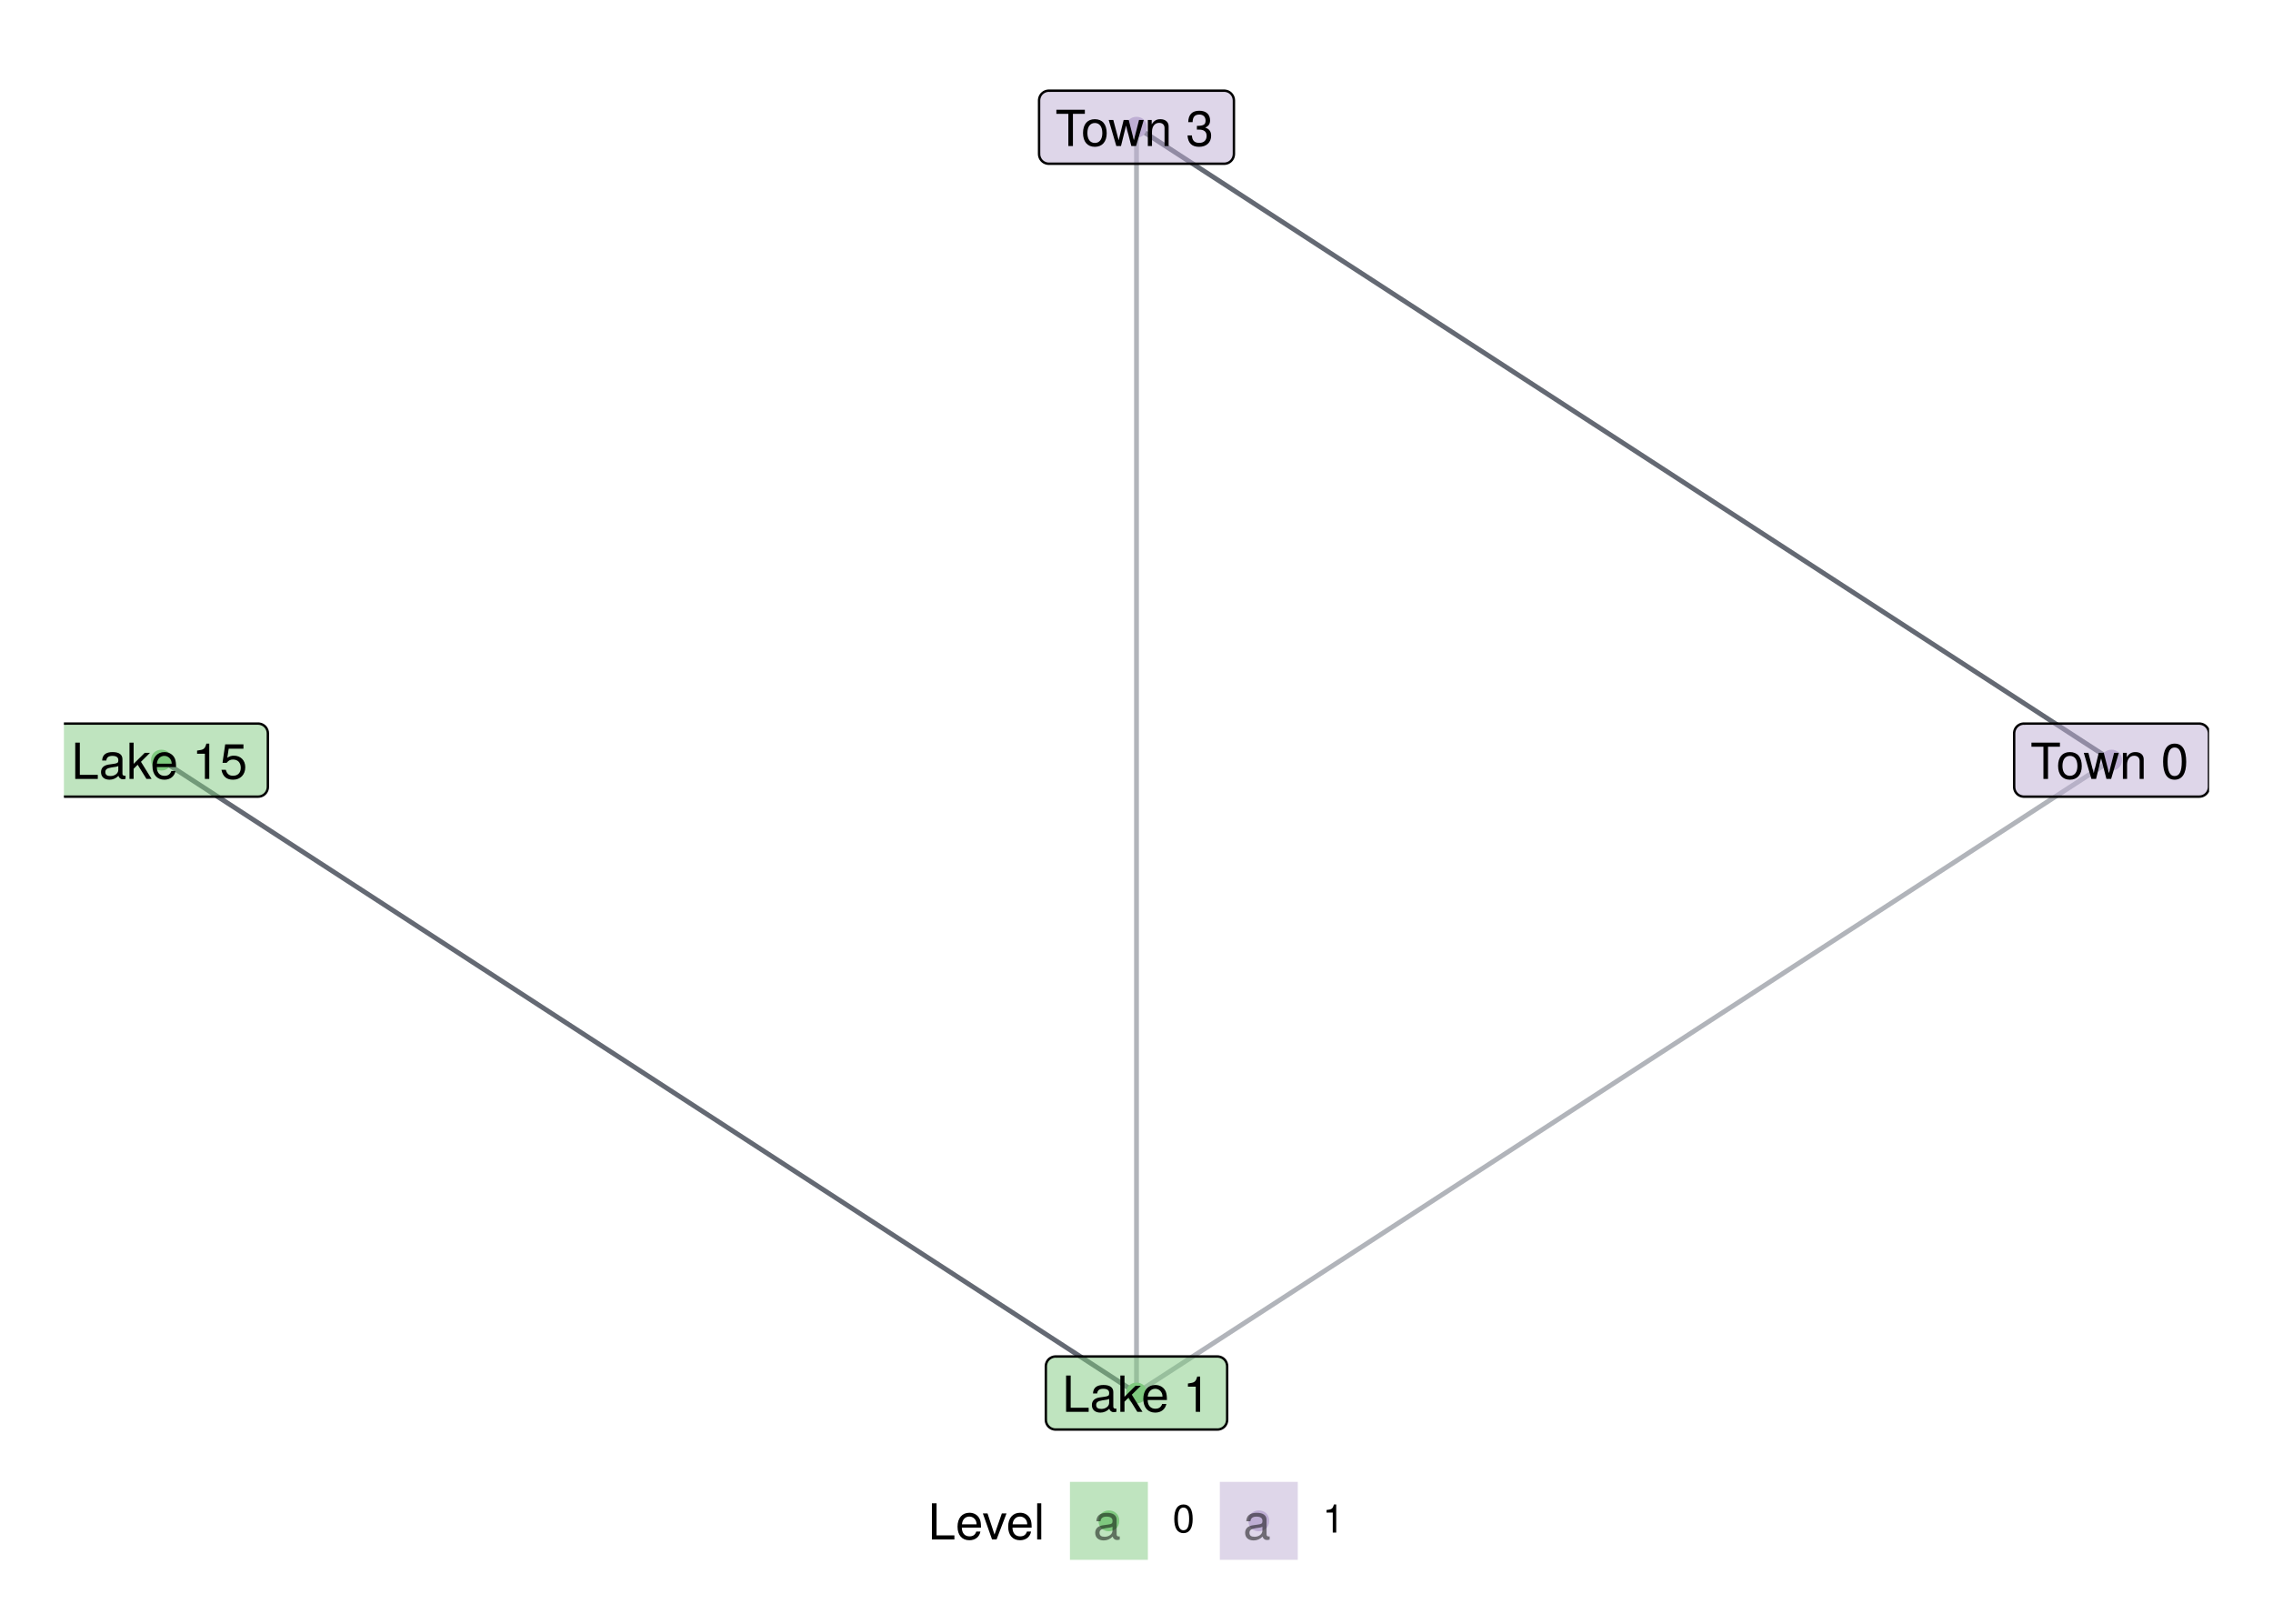 <?xml version="1.0" encoding="UTF-8"?>
<svg xmlns="http://www.w3.org/2000/svg" xmlns:xlink="http://www.w3.org/1999/xlink" width="504pt" height="360pt" viewBox="0 0 504 360" version="1.1">
<defs>
<g>
<symbol overflow="visible" id="glyph0-0">
<path style="stroke:none;" d=""/>
</symbol>
<symbol overflow="visible" id="glyph0-1">
<path style="stroke:none;" d="M 5.891 0 L 5.891 -0.906 L 1.906 -0.906 L 1.906 -8.047 L 0.891 -8.047 L 0.891 0 Z M 5.891 0 "/>
</symbol>
<symbol overflow="visible" id="glyph0-2">
<path style="stroke:none;" d="M 5.906 -0.016 L 5.906 -0.719 C 5.812 -0.703 5.766 -0.703 5.719 -0.703 C 5.391 -0.703 5.219 -0.859 5.219 -1.156 L 5.219 -4.375 C 5.219 -5.406 4.469 -5.953 3.031 -5.953 C 1.641 -5.953 0.766 -5.406 0.719 -4.078 L 1.641 -4.078 C 1.719 -4.781 2.141 -5.109 3 -5.109 C 3.828 -5.109 4.297 -4.797 4.297 -4.234 L 4.297 -4 C 4.297 -3.609 4.062 -3.453 3.344 -3.359 C 2.031 -3.188 1.828 -3.141 1.484 -3 C 0.812 -2.734 0.469 -2.203 0.469 -1.5 C 0.469 -0.453 1.188 0.172 2.359 0.172 C 3.109 0.172 3.828 -0.141 4.328 -0.688 C 4.438 -0.25 4.828 0.078 5.281 0.078 C 5.469 0.078 5.609 0.062 5.906 -0.016 Z M 4.297 -2 C 4.297 -1.172 3.453 -0.641 2.562 -0.641 C 1.844 -0.641 1.422 -0.891 1.422 -1.531 C 1.422 -2.125 1.828 -2.391 2.812 -2.547 C 3.797 -2.672 3.984 -2.719 4.297 -2.859 Z M 4.297 -2 "/>
</symbol>
<symbol overflow="visible" id="glyph0-3">
<path style="stroke:none;" d="M 5.547 0 L 3.188 -3.797 L 5.188 -5.781 L 4.016 -5.781 L 1.562 -3.344 L 1.562 -8.047 L 0.641 -8.047 L 0.641 0 L 1.562 0 L 1.562 -2.25 L 2.453 -3.141 L 4.406 0 Z M 5.547 0 "/>
</symbol>
<symbol overflow="visible" id="glyph0-4">
<path style="stroke:none;" d="M 5.672 -2.625 C 5.672 -3.469 5.594 -4 5.438 -4.438 C 5.062 -5.375 4.172 -5.953 3.094 -5.953 C 1.484 -5.953 0.438 -4.766 0.438 -2.859 C 0.438 -0.969 1.453 0.172 3.078 0.172 C 4.391 0.172 5.312 -0.578 5.547 -1.75 L 4.625 -1.75 C 4.359 -1 3.844 -0.688 3.109 -0.688 C 2.141 -0.688 1.422 -1.297 1.406 -2.625 Z M 4.688 -3.453 C 4.688 -3.453 4.688 -3.406 4.672 -3.375 L 1.422 -3.375 C 1.5 -4.406 2.156 -5.109 3.078 -5.109 C 3.984 -5.109 4.688 -4.359 4.688 -3.453 Z M 4.688 -3.453 "/>
</symbol>
<symbol overflow="visible" id="glyph0-5">
<path style="stroke:none;" d=""/>
</symbol>
<symbol overflow="visible" id="glyph0-6">
<path style="stroke:none;" d="M 3.828 0 L 3.828 -7.828 L 3.188 -7.828 C 2.844 -6.625 2.625 -6.469 1.125 -6.281 L 1.125 -5.578 L 2.859 -5.578 L 2.859 0 Z M 3.828 0 "/>
</symbol>
<symbol overflow="visible" id="glyph0-7">
<path style="stroke:none;" d="M 5.672 -2.594 C 5.672 -4.141 4.641 -5.156 3.141 -5.156 C 2.578 -5.156 2.141 -5.016 1.688 -4.688 L 2 -6.703 L 5.266 -6.703 L 5.266 -7.672 L 1.219 -7.672 L 0.625 -3.562 L 1.531 -3.562 C 1.984 -4.109 2.359 -4.297 2.953 -4.297 C 4.016 -4.297 4.672 -3.625 4.672 -2.469 C 4.672 -1.344 4.016 -0.703 2.953 -0.703 C 2.109 -0.703 1.594 -1.125 1.359 -2.016 L 0.391 -2.016 C 0.703 -0.453 1.594 0.172 2.984 0.172 C 4.562 0.172 5.672 -0.938 5.672 -2.594 Z M 5.672 -2.594 "/>
</symbol>
<symbol overflow="visible" id="glyph0-8">
<path style="stroke:none;" d="M 6.547 -7.141 L 6.547 -8.047 L 0.234 -8.047 L 0.234 -7.141 L 2.891 -7.141 L 2.891 0 L 3.906 0 L 3.906 -7.141 Z M 6.547 -7.141 "/>
</symbol>
<symbol overflow="visible" id="glyph0-9">
<path style="stroke:none;" d="M 5.641 -2.844 C 5.641 -4.844 4.672 -5.953 3 -5.953 C 1.375 -5.953 0.391 -4.844 0.391 -2.891 C 0.391 -0.953 1.375 0.172 3.016 0.172 C 4.641 0.172 5.641 -0.953 5.641 -2.844 Z M 4.672 -2.859 C 4.672 -1.5 4.031 -0.688 3.016 -0.688 C 1.984 -0.688 1.359 -1.484 1.359 -2.891 C 1.359 -4.281 1.984 -5.109 3.016 -5.109 C 4.047 -5.109 4.672 -4.297 4.672 -2.859 Z M 4.672 -2.859 "/>
</symbol>
<symbol overflow="visible" id="glyph0-10">
<path style="stroke:none;" d="M 7.828 -5.781 L 6.781 -5.781 L 5.641 -1.281 L 4.5 -5.781 L 3.375 -5.781 L 2.266 -1.281 L 1.078 -5.781 L 0.062 -5.781 L 1.75 0 L 2.781 0 L 3.906 -4.547 L 5.078 0 L 6.125 0 Z M 7.828 -5.781 "/>
</symbol>
<symbol overflow="visible" id="glyph0-11">
<path style="stroke:none;" d="M 5.375 0 L 5.375 -4.375 C 5.375 -5.328 4.656 -5.953 3.547 -5.953 C 2.688 -5.953 2.125 -5.625 1.625 -4.812 L 1.625 -5.781 L 0.766 -5.781 L 0.766 0 L 1.688 0 L 1.688 -3.188 C 1.688 -4.375 2.328 -5.141 3.266 -5.141 C 4 -5.141 4.469 -4.703 4.469 -4.016 L 4.469 0 Z M 5.375 0 "/>
</symbol>
<symbol overflow="visible" id="glyph0-12">
<path style="stroke:none;" d="M 5.594 -3.766 C 5.594 -6.484 4.734 -7.828 3.031 -7.828 C 1.344 -7.828 0.469 -6.469 0.469 -3.828 C 0.469 -1.188 1.359 0.172 3.031 0.172 C 4.688 0.172 5.594 -1.188 5.594 -3.766 Z M 4.609 -3.859 C 4.609 -1.641 4.094 -0.641 3.016 -0.641 C 1.984 -0.641 1.469 -1.672 1.469 -3.828 C 1.469 -5.969 1.984 -6.969 3.031 -6.969 C 4.094 -6.969 4.609 -5.953 4.609 -3.859 Z M 4.609 -3.859 "/>
</symbol>
<symbol overflow="visible" id="glyph0-13">
<path style="stroke:none;" d="M 5.594 -2.281 C 5.594 -3.219 5.203 -3.781 4.266 -4.094 C 5 -4.391 5.359 -4.891 5.359 -5.672 C 5.359 -7.031 4.469 -7.828 2.969 -7.828 C 1.391 -7.828 0.547 -6.969 0.516 -5.297 L 1.484 -5.297 C 1.516 -6.469 1.984 -6.984 2.984 -6.984 C 3.844 -6.984 4.359 -6.469 4.359 -5.641 C 4.359 -4.812 4 -4.469 2.438 -4.469 L 2.438 -3.641 L 2.969 -3.641 C 4.047 -3.641 4.594 -3.141 4.594 -2.266 C 4.594 -1.281 3.984 -0.703 2.969 -0.703 C 1.906 -0.703 1.391 -1.219 1.328 -2.359 L 0.359 -2.359 C 0.469 -0.625 1.344 0.172 2.938 0.172 C 4.547 0.172 5.594 -0.797 5.594 -2.281 Z M 5.594 -2.281 "/>
</symbol>
<symbol overflow="visible" id="glyph1-0">
<path style="stroke:none;" d=""/>
</symbol>
<symbol overflow="visible" id="glyph1-1">
<path style="stroke:none;" d="M 5.859 0 L 5.859 -0.906 L 1.906 -0.906 L 1.906 -8.016 L 0.875 -8.016 L 0.875 0 Z M 5.859 0 "/>
</symbol>
<symbol overflow="visible" id="glyph1-2">
<path style="stroke:none;" d="M 5.641 -2.625 C 5.641 -3.453 5.578 -3.984 5.406 -4.406 C 5.031 -5.359 4.156 -5.922 3.078 -5.922 C 1.469 -5.922 0.438 -4.734 0.438 -2.844 C 0.438 -0.953 1.438 0.172 3.062 0.172 C 4.375 0.172 5.297 -0.578 5.516 -1.75 L 4.594 -1.75 C 4.344 -0.984 3.828 -0.688 3.094 -0.688 C 2.141 -0.688 1.422 -1.297 1.391 -2.625 Z M 4.656 -3.438 C 4.656 -3.438 4.656 -3.391 4.656 -3.359 L 1.422 -3.359 C 1.5 -4.391 2.141 -5.078 3.062 -5.078 C 3.969 -5.078 4.656 -4.328 4.656 -3.438 Z M 4.656 -3.438 "/>
</symbol>
<symbol overflow="visible" id="glyph1-3">
<path style="stroke:none;" d="M 5.344 -5.766 L 4.312 -5.766 L 2.688 -1.094 L 1.141 -5.766 L 0.109 -5.766 L 2.141 0 L 3.141 0 Z M 5.344 -5.766 "/>
</symbol>
<symbol overflow="visible" id="glyph1-4">
<path style="stroke:none;" d="M 1.656 0 L 1.656 -8.016 L 0.75 -8.016 L 0.75 0 Z M 1.656 0 "/>
</symbol>
<symbol overflow="visible" id="glyph2-0">
<path style="stroke:none;" d=""/>
</symbol>
<symbol overflow="visible" id="glyph2-1">
<path style="stroke:none;" d="M 4.453 -3 C 4.453 -5.156 3.781 -6.234 2.422 -6.234 C 1.078 -6.234 0.375 -5.141 0.375 -3.047 C 0.375 -0.953 1.078 0.125 2.422 0.125 C 3.734 0.125 4.453 -0.953 4.453 -3 Z M 3.672 -3.062 C 3.672 -1.297 3.266 -0.516 2.406 -0.516 C 1.578 -0.516 1.172 -1.344 1.172 -3.047 C 1.172 -4.75 1.578 -5.547 2.422 -5.547 C 3.25 -5.547 3.672 -4.734 3.672 -3.062 Z M 3.672 -3.062 "/>
</symbol>
<symbol overflow="visible" id="glyph2-2">
<path style="stroke:none;" d="M 3.047 0 L 3.047 -6.234 L 2.547 -6.234 C 2.266 -5.281 2.094 -5.141 0.891 -5 L 0.891 -4.438 L 2.281 -4.438 L 2.281 0 Z M 3.047 0 "/>
</symbol>
</g>
<clipPath id="clip1">
  <path d="M 14.172 160 L 60 160 L 60 177 L 14.172 177 Z M 14.172 160 "/>
</clipPath>
<clipPath id="clip2">
  <path d="M 446 160 L 489.824 160 L 489.824 177 L 446 177 Z M 446 160 "/>
</clipPath>
</defs>
<g id="surface56">
<rect x="0" y="0" width="504" height="360" style="fill:rgb(100%,100%,100%);fill-opacity:1;stroke:none;"/>
<path style="fill:none;stroke-width:1.067;stroke-linecap:butt;stroke-linejoin:round;stroke:rgb(39.216%,41.176%,45.098%);stroke-opacity:1;stroke-miterlimit:1;" d="M 252 308.844 L 249.816 307.43 L 238.898 300.34 L 236.711 298.926 L 223.609 290.418 L 221.426 289.004 L 210.508 281.914 L 208.32 280.496 L 206.137 279.082 L 195.219 271.992 L 193.035 270.578 L 184.301 264.906 L 182.113 263.488 L 179.93 262.07 L 177.746 260.656 L 166.828 253.566 L 164.645 252.152 L 155.91 246.48 L 153.723 245.062 L 151.539 243.645 L 149.355 242.23 L 136.254 233.723 L 134.07 232.309 L 127.52 228.055 L 125.332 226.637 L 123.148 225.219 L 120.965 223.805 L 107.863 215.297 L 105.68 213.883 L 99.129 209.629 L 96.941 208.211 L 94.758 206.793 L 92.574 205.379 L 79.473 196.871 L 77.289 195.457 L 72.922 192.621 L 70.734 191.203 L 66.367 188.367 L 64.184 186.953 L 51.082 178.445 L 48.898 177.031 L 44.531 174.195 L 42.344 172.777 L 35.793 168.523 "/>
<path style="fill:none;stroke-width:1.067;stroke-linecap:butt;stroke-linejoin:round;stroke:rgb(69.412%,70.588%,72.941%);stroke-opacity:1;stroke-miterlimit:1;" d="M 252 308.844 L 254.184 307.43 L 265.102 300.34 L 267.289 298.926 L 280.391 290.418 L 282.574 289.004 L 293.492 281.914 L 295.68 280.496 L 297.863 279.082 L 308.781 271.992 L 310.965 270.578 L 319.699 264.906 L 321.887 263.488 L 324.07 262.07 L 326.254 260.656 L 337.172 253.566 L 339.355 252.152 L 348.09 246.48 L 350.277 245.062 L 352.461 243.645 L 354.645 242.23 L 367.746 233.723 L 369.93 232.309 L 376.48 228.055 L 378.668 226.637 L 380.852 225.219 L 383.035 223.805 L 396.137 215.297 L 398.32 213.883 L 404.871 209.629 L 407.059 208.211 L 409.242 206.793 L 411.426 205.379 L 424.527 196.871 L 426.711 195.457 L 431.078 192.621 L 433.266 191.203 L 437.633 188.367 L 439.816 186.953 L 452.918 178.445 L 455.102 177.031 L 459.469 174.195 L 461.656 172.777 L 468.207 168.523 "/>
<path style="fill:none;stroke-width:1.067;stroke-linecap:butt;stroke-linejoin:round;stroke:rgb(69.412%,70.588%,72.941%);stroke-opacity:1;stroke-miterlimit:1;" d="M 252 308.844 L 252 28.207 "/>
<path style="fill:none;stroke-width:1.067;stroke-linecap:butt;stroke-linejoin:round;stroke:rgb(39.216%,41.176%,45.098%);stroke-opacity:1;stroke-miterlimit:1;" d="M 468.207 168.523 L 466.023 167.109 L 461.656 164.273 L 459.469 162.855 L 455.102 160.02 L 452.918 158.605 L 439.816 150.098 L 437.633 148.684 L 433.266 145.848 L 431.078 144.43 L 426.711 141.594 L 424.527 140.18 L 411.426 131.672 L 409.242 130.258 L 407.059 128.84 L 404.871 127.422 L 398.32 123.168 L 396.137 121.754 L 383.035 113.246 L 380.852 111.832 L 378.668 110.414 L 376.48 108.996 L 367.746 103.324 L 365.562 101.91 L 354.645 94.82 L 352.461 93.406 L 350.277 91.988 L 348.09 90.57 L 339.355 84.898 L 337.172 83.484 L 326.254 76.395 L 324.07 74.98 L 321.887 73.562 L 319.699 72.145 L 310.965 66.473 L 308.781 65.059 L 297.863 57.969 L 295.68 56.555 L 293.492 55.137 L 282.574 48.047 L 280.391 46.633 L 267.289 38.125 L 265.102 36.711 L 254.184 29.621 L 252 28.207 "/>
<path style="fill-rule:nonzero;fill:rgb(49.804%,78.824%,49.804%);fill-opacity:1;stroke-width:0.709;stroke-linecap:round;stroke-linejoin:round;stroke:rgb(49.804%,78.824%,49.804%);stroke-opacity:1;stroke-miterlimit:10;" d="M 253.953 308.844 C 253.953 311.453 250.047 311.453 250.047 308.844 C 250.047 306.238 253.953 306.238 253.953 308.844 "/>
<path style="fill-rule:nonzero;fill:rgb(49.804%,78.824%,49.804%);fill-opacity:1;stroke-width:0.709;stroke-linecap:round;stroke-linejoin:round;stroke:rgb(49.804%,78.824%,49.804%);stroke-opacity:1;stroke-miterlimit:10;" d="M 37.75 168.523 C 37.75 171.133 33.84 171.133 33.84 168.523 C 33.84 165.918 37.75 165.918 37.75 168.523 "/>
<path style="fill-rule:nonzero;fill:rgb(74.51%,68.235%,83.137%);fill-opacity:1;stroke-width:0.709;stroke-linecap:round;stroke-linejoin:round;stroke:rgb(74.51%,68.235%,83.137%);stroke-opacity:1;stroke-miterlimit:10;" d="M 470.16 168.523 C 470.16 171.133 466.25 171.133 466.25 168.523 C 466.25 165.918 470.16 165.918 470.16 168.523 "/>
<path style="fill-rule:nonzero;fill:rgb(74.51%,68.235%,83.137%);fill-opacity:1;stroke-width:0.709;stroke-linecap:round;stroke-linejoin:round;stroke:rgb(74.51%,68.235%,83.137%);stroke-opacity:1;stroke-miterlimit:10;" d="M 253.953 28.207 C 253.953 30.812 250.047 30.812 250.047 28.207 C 250.047 25.598 253.953 25.598 253.953 28.207 "/>
<path style="fill-rule:nonzero;fill:rgb(49.804%,78.824%,49.804%);fill-opacity:0.502;stroke-width:0.533;stroke-linecap:round;stroke-linejoin:round;stroke:rgb(0%,0%,0%);stroke-opacity:1;stroke-miterlimit:10;" d="M 234.059 316.945 L 269.941 316.945 L 269.852 316.945 L 270.199 316.93 L 270.539 316.859 L 270.867 316.738 L 271.168 316.562 L 271.438 316.344 L 271.668 316.082 L 271.852 315.789 L 271.988 315.469 L 272.07 315.133 L 272.102 314.785 L 272.102 302.906 L 272.07 302.559 L 271.988 302.223 L 271.852 301.902 L 271.668 301.609 L 271.438 301.348 L 271.168 301.129 L 270.867 300.953 L 270.539 300.832 L 270.199 300.762 L 269.941 300.746 L 234.059 300.746 L 234.32 300.762 L 233.973 300.746 L 233.629 300.789 L 233.293 300.887 L 232.98 301.035 L 232.695 301.23 L 232.441 301.473 L 232.234 301.75 L 232.074 302.059 L 231.961 302.387 L 231.906 302.73 L 231.898 302.906 L 231.898 314.785 L 231.906 314.613 L 231.906 314.961 L 231.961 315.301 L 232.074 315.633 L 232.234 315.941 L 232.441 316.219 L 232.695 316.457 L 232.98 316.656 L 233.293 316.805 L 233.629 316.902 L 233.973 316.945 Z M 234.059 316.945 "/>
<g style="fill:rgb(0%,0%,0%);fill-opacity:1;">
  <use xlink:href="#glyph0-1" x="235.5" y="313.017"/>
  <use xlink:href="#glyph0-2" x="241.638" y="313.017"/>
  <use xlink:href="#glyph0-3" x="247.775" y="313.017"/>
  <use xlink:href="#glyph0-4" x="253.074" y="313.017"/>
  <use xlink:href="#glyph0-5" x="259.212" y="313.017"/>
  <use xlink:href="#glyph0-6" x="262.281" y="313.017"/>
</g>
<g clip-path="url(#clip1)" clip-rule="nonzero">
<path style="fill-rule:nonzero;fill:rgb(49.804%,78.824%,49.804%);fill-opacity:0.502;stroke-width:0.533;stroke-linecap:round;stroke-linejoin:round;stroke:rgb(0%,0%,0%);stroke-opacity:1;stroke-miterlimit:10;" d="M 14.355 176.625 L 57.234 176.625 L 57.148 176.625 L 57.496 176.609 L 57.836 176.539 L 58.16 176.418 L 58.461 176.242 L 58.73 176.023 L 58.961 175.762 L 59.145 175.469 L 59.281 175.148 L 59.367 174.812 L 59.395 174.465 L 59.395 162.586 L 59.367 162.238 L 59.281 161.902 L 59.145 161.582 L 58.961 161.289 L 58.73 161.027 L 58.461 160.809 L 58.16 160.633 L 57.836 160.512 L 57.496 160.441 L 57.234 160.426 L 14.355 160.426 L 14.613 160.441 L 14.266 160.426 L 13.922 160.469 L 13.59 160.566 L 13.273 160.715 L 12.988 160.914 L 12.738 161.152 L 12.527 161.43 L 12.367 161.738 L 12.258 162.07 L 12.199 162.41 L 12.195 162.586 L 12.195 174.465 L 12.199 174.293 L 12.199 174.641 L 12.258 174.98 L 12.367 175.312 L 12.527 175.621 L 12.738 175.898 L 12.988 176.137 L 13.273 176.336 L 13.59 176.484 L 13.922 176.582 L 14.266 176.625 Z M 14.355 176.625 "/>
</g>
<g style="fill:rgb(0%,0%,0%);fill-opacity:1;">
  <use xlink:href="#glyph0-1" x="15.793" y="172.696"/>
  <use xlink:href="#glyph0-2" x="21.931" y="172.696"/>
  <use xlink:href="#glyph0-3" x="28.068" y="172.696"/>
  <use xlink:href="#glyph0-4" x="33.367" y="172.696"/>
  <use xlink:href="#glyph0-5" x="39.505" y="172.696"/>
  <use xlink:href="#glyph0-6" x="42.574" y="172.696"/>
  <use xlink:href="#glyph0-7" x="48.712" y="172.696"/>
</g>
<g clip-path="url(#clip2)" clip-rule="nonzero">
<path style="fill-rule:nonzero;fill:rgb(74.51%,68.235%,83.137%);fill-opacity:0.502;stroke-width:0.533;stroke-linecap:round;stroke-linejoin:round;stroke:rgb(0%,0%,0%);stroke-opacity:1;stroke-miterlimit:10;" d="M 448.766 176.625 L 487.645 176.625 L 487.559 176.625 L 487.906 176.609 L 488.246 176.539 L 488.57 176.418 L 488.875 176.242 L 489.141 176.023 L 489.371 175.762 L 489.559 175.469 L 489.695 175.148 L 489.777 174.812 L 489.805 174.465 L 489.805 162.586 L 489.777 162.238 L 489.695 161.902 L 489.559 161.582 L 489.371 161.289 L 489.141 161.027 L 488.875 160.809 L 488.57 160.633 L 488.246 160.512 L 487.906 160.441 L 487.645 160.426 L 448.766 160.426 L 449.027 160.441 L 448.68 160.426 L 448.336 160.469 L 448 160.566 L 447.688 160.715 L 447.398 160.914 L 447.148 161.152 L 446.941 161.43 L 446.777 161.738 L 446.668 162.07 L 446.613 162.41 L 446.605 162.586 L 446.605 174.465 L 446.613 174.293 L 446.613 174.641 L 446.668 174.98 L 446.777 175.312 L 446.941 175.621 L 447.148 175.898 L 447.398 176.137 L 447.688 176.336 L 448 176.484 L 448.336 176.582 L 448.68 176.625 Z M 448.766 176.625 "/>
</g>
<g style="fill:rgb(0%,0%,0%);fill-opacity:1;">
  <use xlink:href="#glyph0-8" x="450.207" y="172.696"/>
  <use xlink:href="#glyph0-9" x="455.958" y="172.696"/>
  <use xlink:href="#glyph0-10" x="461.985" y="172.696"/>
  <use xlink:href="#glyph0-11" x="469.955" y="172.696"/>
  <use xlink:href="#glyph0-5" x="476.093" y="172.696"/>
  <use xlink:href="#glyph0-12" x="479.162" y="172.696"/>
</g>
<path style="fill-rule:nonzero;fill:rgb(74.51%,68.235%,83.137%);fill-opacity:0.502;stroke-width:0.533;stroke-linecap:round;stroke-linejoin:round;stroke:rgb(0%,0%,0%);stroke-opacity:1;stroke-miterlimit:10;" d="M 232.559 36.305 L 271.441 36.305 L 271.352 36.305 L 271.699 36.289 L 272.039 36.219 L 272.367 36.098 L 272.668 35.922 L 272.938 35.703 L 273.168 35.441 L 273.352 35.148 L 273.488 34.828 L 273.57 34.492 L 273.602 34.145 L 273.602 22.266 L 273.57 21.918 L 273.488 21.582 L 273.352 21.262 L 273.168 20.969 L 272.938 20.707 L 272.668 20.488 L 272.367 20.312 L 272.039 20.191 L 271.699 20.121 L 271.441 20.105 L 232.559 20.105 L 232.82 20.121 L 232.473 20.105 L 232.129 20.148 L 231.793 20.246 L 231.48 20.395 L 231.195 20.594 L 230.941 20.832 L 230.734 21.109 L 230.574 21.418 L 230.461 21.75 L 230.406 22.09 L 230.398 22.266 L 230.398 34.145 L 230.406 33.973 L 230.406 34.32 L 230.461 34.664 L 230.574 34.992 L 230.734 35.301 L 230.941 35.578 L 231.195 35.82 L 231.48 36.016 L 231.793 36.164 L 232.129 36.262 L 232.473 36.305 Z M 232.559 36.305 "/>
<g style="fill:rgb(0%,0%,0%);fill-opacity:1;">
  <use xlink:href="#glyph0-8" x="234" y="32.38"/>
  <use xlink:href="#glyph0-9" x="239.751" y="32.38"/>
  <use xlink:href="#glyph0-10" x="245.778" y="32.38"/>
  <use xlink:href="#glyph0-11" x="253.748" y="32.38"/>
  <use xlink:href="#glyph0-5" x="259.886" y="32.38"/>
  <use xlink:href="#glyph0-13" x="262.955" y="32.38"/>
</g>
<g style="fill:rgb(0%,0%,0%);fill-opacity:1;">
  <use xlink:href="#glyph1-1" x="205.762" y="341.315"/>
  <use xlink:href="#glyph1-2" x="211.878" y="341.315"/>
  <use xlink:href="#glyph1-3" x="217.829" y="341.315"/>
  <use xlink:href="#glyph1-2" x="223.109" y="341.315"/>
  <use xlink:href="#glyph1-4" x="229.226" y="341.315"/>
</g>
<path style="fill-rule:nonzero;fill:rgb(49.804%,78.824%,49.804%);fill-opacity:1;stroke-width:0.709;stroke-linecap:round;stroke-linejoin:round;stroke:rgb(49.804%,78.824%,49.804%);stroke-opacity:1;stroke-miterlimit:10;" d="M 247.836 337.188 C 247.836 339.793 243.926 339.793 243.926 337.188 C 243.926 334.582 247.836 334.582 247.836 337.188 "/>
<path style=" stroke:none;fill-rule:nonzero;fill:rgb(49.804%,78.824%,49.804%);fill-opacity:0.502;" d="M 237.242 345.828 L 254.523 345.828 L 254.523 328.547 L 237.242 328.547 Z M 237.242 345.828 "/>
<g style="fill:rgb(0%,0%,0%);fill-opacity:0.502;">
  <use xlink:href="#glyph0-2" x="242.379" y="341.36"/>
</g>
<path style="fill-rule:nonzero;fill:rgb(74.51%,68.235%,83.137%);fill-opacity:1;stroke-width:0.709;stroke-linecap:round;stroke-linejoin:round;stroke:rgb(74.51%,68.235%,83.137%);stroke-opacity:1;stroke-miterlimit:10;" d="M 281.074 337.188 C 281.074 339.793 277.164 339.793 277.164 337.188 C 277.164 334.582 281.074 334.582 281.074 337.188 "/>
<path style=" stroke:none;fill-rule:nonzero;fill:rgb(74.51%,68.235%,83.137%);fill-opacity:0.502;" d="M 270.48 345.828 L 287.762 345.828 L 287.762 328.547 L 270.48 328.547 Z M 270.48 345.828 "/>
<g style="fill:rgb(0%,0%,0%);fill-opacity:0.502;">
  <use xlink:href="#glyph0-2" x="275.621" y="341.36"/>
</g>
<g style="fill:rgb(0%,0%,0%);fill-opacity:1;">
  <use xlink:href="#glyph2-1" x="260" y="339.79"/>
</g>
<g style="fill:rgb(0%,0%,0%);fill-opacity:1;">
  <use xlink:href="#glyph2-2" x="293.238" y="339.79"/>
</g>
</g>
</svg>
